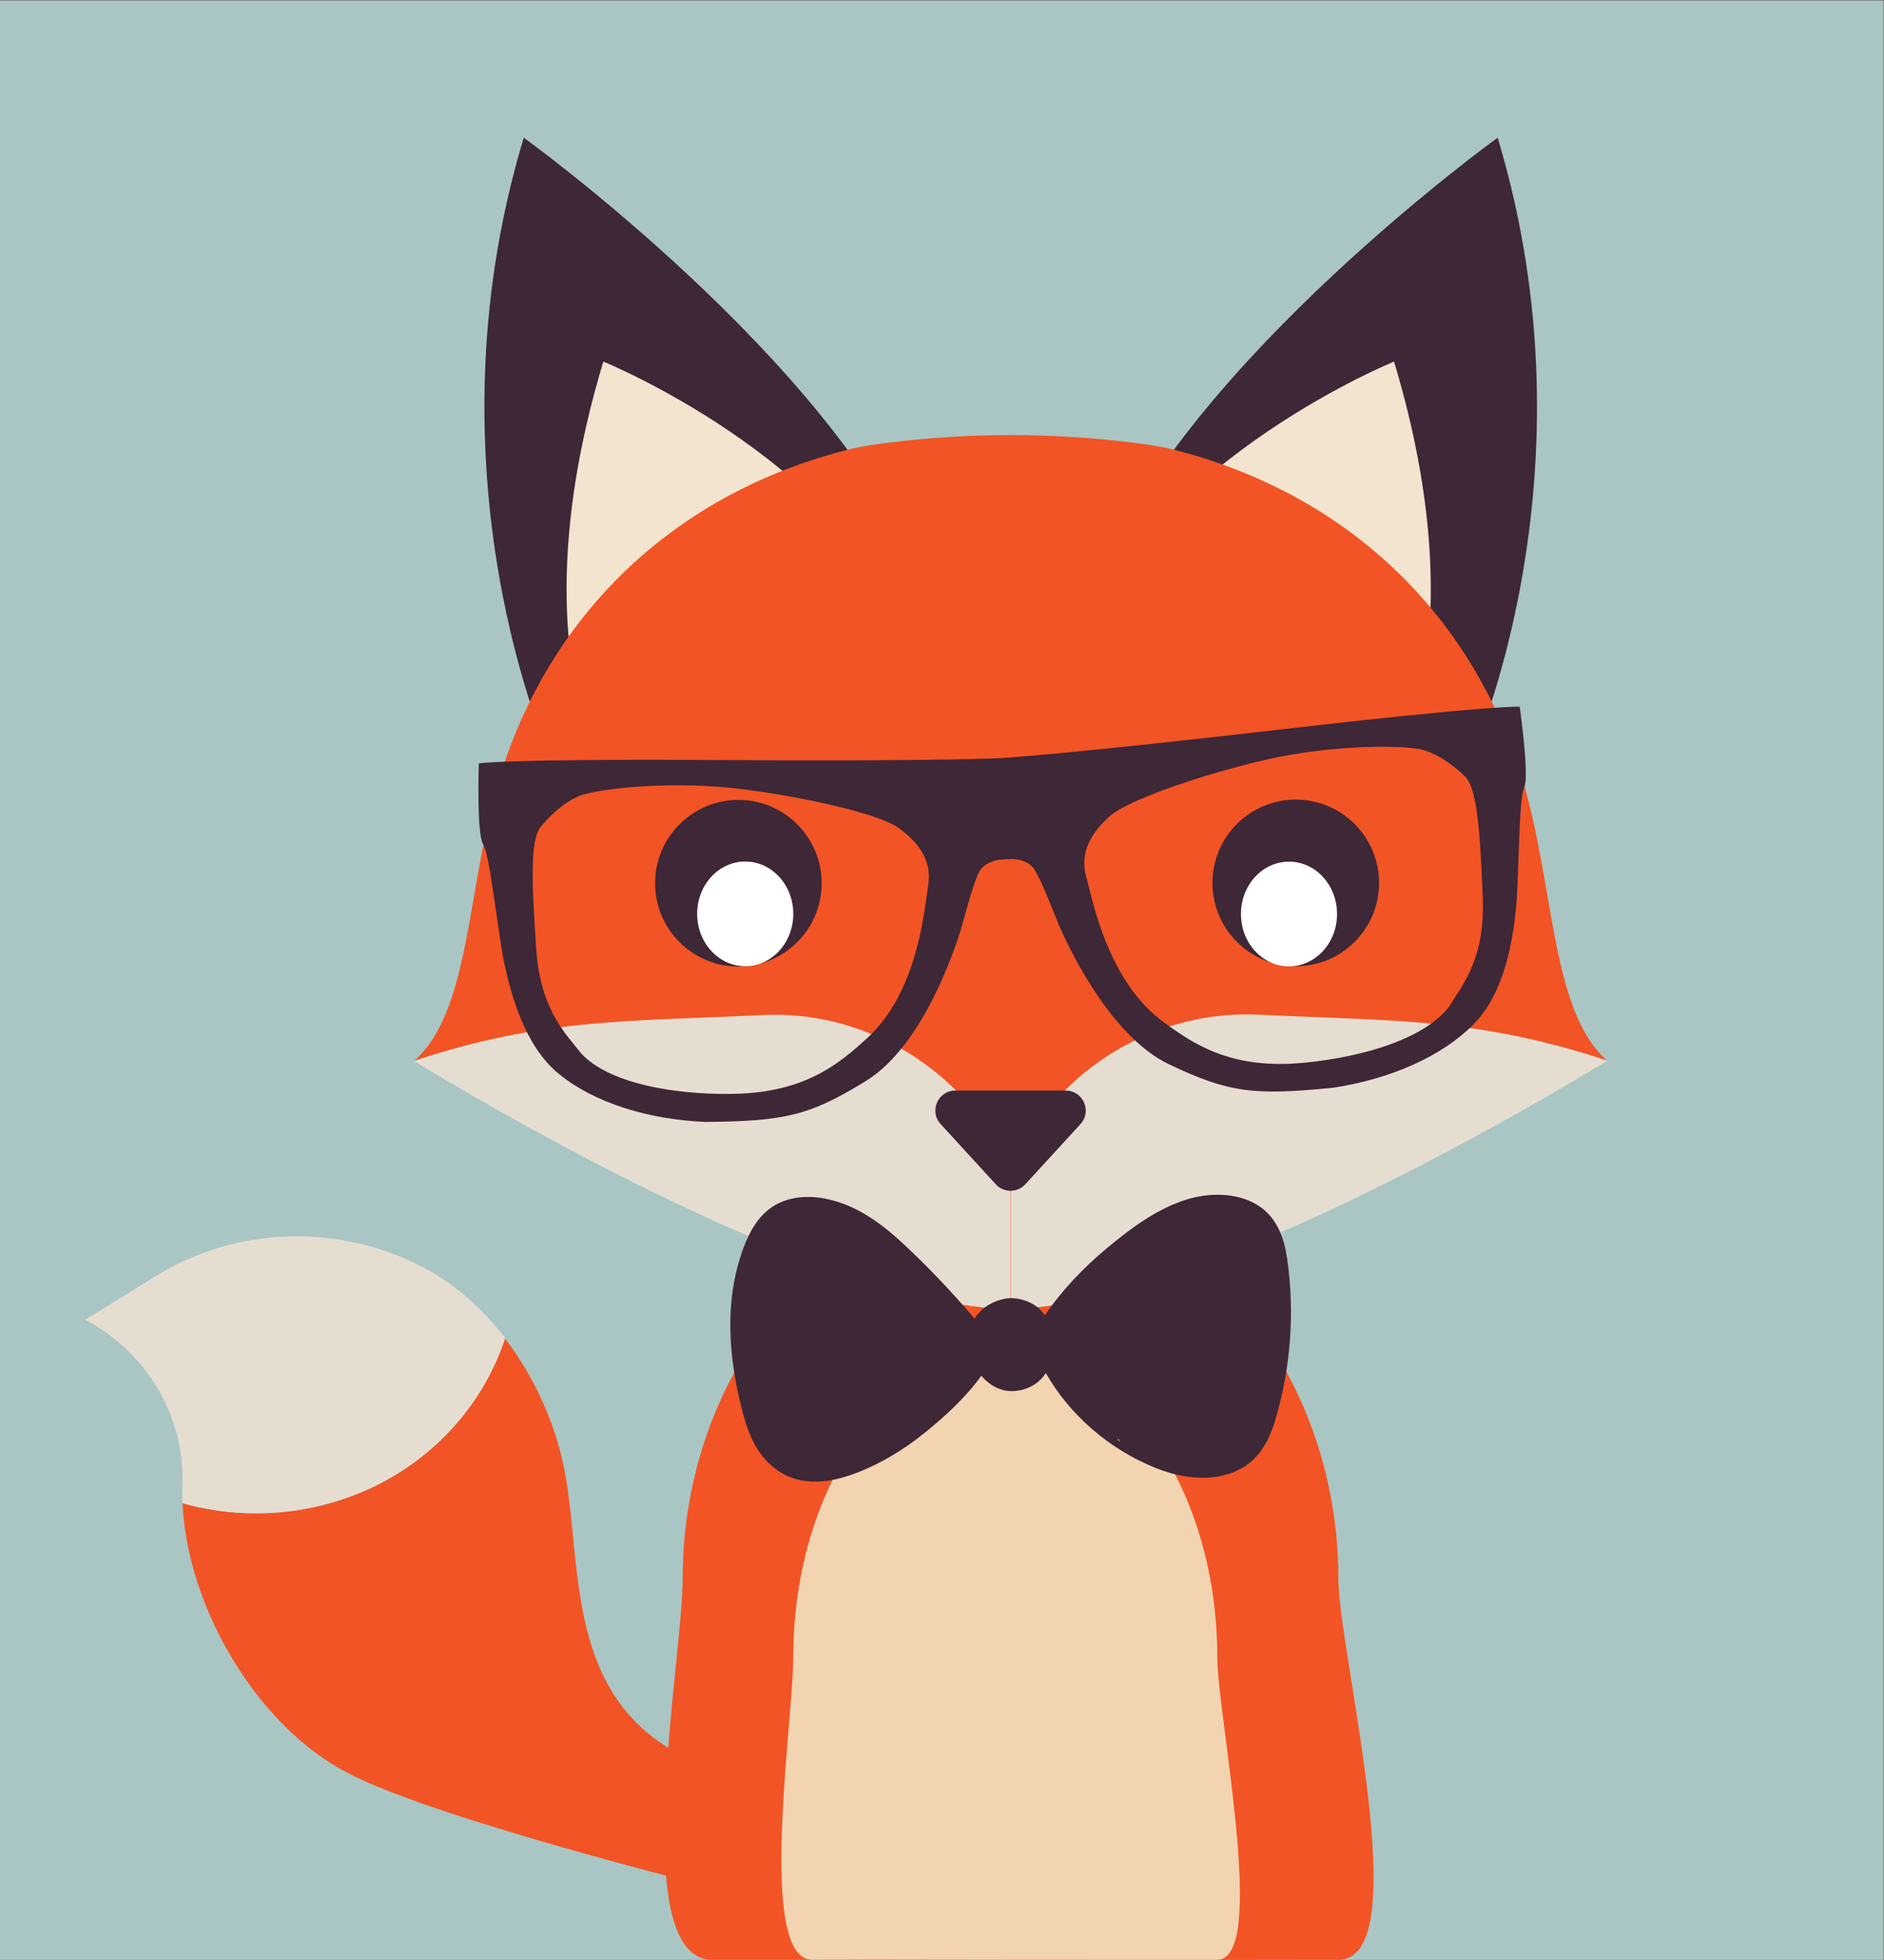 <?xml version="1.0" encoding="UTF-8" standalone="no"?>
<svg
   xmlns:dc="http://purl.org/dc/elements/1.1/"
   xmlns:cc="http://creativecommons.org/ns#"
   xmlns:rdf="http://www.w3.org/1999/02/22-rdf-syntax-ns#"
   xmlns:svg="http://www.w3.org/2000/svg"
   xmlns="http://www.w3.org/2000/svg"
   viewBox="0 0 5651.747 5877.48"
   height="5877.48"
   width="5651.747"
   xml:space="preserve"
   id="svg2"
   version="1.1"><rect x="0" y="0" width="5651.747" height="5877.48" fill="#808080" stroke="none"/><defs
     id="defs6" /><g
     transform="matrix(1.333,0,0,-1.333,0,5877.48)"
     id="g10"><g
       transform="scale(0.1)"
       id="g12"><g
         transform="scale(2.704)"
         id="g14"><path
           id="path16"
           style="fill:#a9c6c4;fill-opacity:1;fill-rule:nonzero;stroke:none"
           d="M 15674,0.924 H 0 V 16300 H 15674 V 0.924" /></g><g
         transform="scale(1.05)"
         id="g18"><path
           id="path20"
           style="fill:#f25425;fill-opacity:1;fill-rule:nonzero;stroke:none"
           d="m 10823.7,13314.5 c 646.9,-843.8 1091.3,-1857.7 1279.7,-2847.9 411.6,-2162.19 -69.8,-5263.47 3193.3,-6374.09 1003.3,-341.48 -86.9,-2527.31 -86.9,-2527.31 0,0 -5751.37,1425.17 -7704.96,2412.22 -2002.12,1011.51 -3493.73,3588.14 -3592.75,5804.61 882.09,-246.95 1836.97,-291.5 2792.7,-88.82 2020.41,428.49 3534.61,1853.19 4118.91,3621.29" /></g><g
         transform="scale(1.017)"
         id="g22"><path
           id="path24"
           style="fill:#e6ddd1;fill-opacity:1;fill-rule:nonzero;stroke:none"
           d="m 1889.61,14161.4 v 0 l 1549.97,960.6 c 1774.06,1099.4 4038.55,1178 5912.14,205.1 v 0 c 712.38,-369.8 1328.28,-923.5 1827.78,-1575 C 10576,11926 9012.01,10454.4 6925.19,10011.8 c -987.15,-209.3 -1973.42,-163.28 -2884.5,91.8 -6.25,139.7 -7.78,278.3 -3.08,414.7 51.51,1500.3 -779.24,2909.3 -2148,3643.1" /></g><g
         transform="scale(1.957)"
         id="g26"><path
           id="path28"
           style="fill:#f25425;fill-opacity:1;fill-rule:nonzero;stroke:none"
           d="m 15391.2,4372.94 c 0,-824.51 908.8,-4370.028 0.8,-4371.663 -1554.9,-2.914 -2393.8,-0.054 -3771.6,-0.054 -1295.4,0 -2022.91,0 -3428.17,0.054 -992.87,0 -342.39,3450.783 -342.39,4371.663 0,2436.66 1688.18,4411.94 3770.66,4411.94 2082.5,0 3770.7,-1975.28 3770.7,-4411.94" /></g><g
         transform="scale(1.751)"
         id="g30"><path
           id="path32"
           style="fill:#f3d4b0;fill-opacity:1;fill-rule:nonzero;stroke:none"
           d="m 15645.2,3885.24 c 0,-734.26 654.8,-3883.812 -1.4,-3883.812 -1123.6,0 -1742.5,0 -2738.2,0 -936.2,0 -1443.9,6.566 -2464.9,0 -717.69,-4.685 -245.5,3063.762 -245.5,3883.812 0,2169.81 1220,3928.76 2725,3928.76 1505,0 2725,-1758.95 2725,-3928.76" /></g><g
         transform="scale(2.515)"
         id="g34"><path
           id="path36"
           style="fill:#3e2736;fill-opacity:1;fill-rule:nonzero;stroke:none"
           d="m 4925.37,10756 c 0,0 -1152.08,2521.6 -238.64,5544 0,0 2758.46,-1990.4 3545.86,-3902 72.01,-174.8 -3307.22,-1642 -3307.22,-1642" /></g><g
         transform="scale(2.206)"
         id="g38"><path
           id="path40"
           style="fill:#f2e4cf;fill-opacity:1;fill-rule:nonzero;stroke:none"
           d="m 6179.51,12080.5 c 0,0 -882.25,1380.9 -24.38,4219.5 0,0 2390.96,-973.8 3130.51,-2769.1 67.59,-164.2 -3106.13,-1450.4 -3106.13,-1450.4" /></g><g
         transform="scale(2.515)"
         id="g42"><path
           id="path44"
           style="fill:#3e2736;fill-opacity:1;fill-rule:nonzero;stroke:none"
           d="m 13162.4,10756 c 0,0 1152.1,2521.6 238.7,5544 0,0 -2758.5,-1990.4 -3545.88,-3902 -72.01,-174.8 3307.18,-1642 3307.18,-1642" /></g><g
         transform="scale(2.206)"
         id="g46"><path
           id="path48"
           style="fill:#f2e4cf;fill-opacity:1;fill-rule:nonzero;stroke:none"
           d="m 14196.8,12080.5 c 0,0 882.2,1380.9 24.3,4219.5 0,0 -2390.9,-973.7 -3130.5,-2769.1 -67.6,-164.2 3106.2,-1450.4 3106.2,-1450.4" /></g><g
         transform="scale(2.219)"
         id="g50"><path
           id="path52"
           style="fill:#f25425;fill-opacity:1;fill-rule:nonzero;stroke:none"
           d="m 15411.5,12062.2 c -244.7,754.3 -639.2,1399.2 -1149.5,1919.7 -639.5,652.4 -1460.9,1109.2 -2398.5,1338.9 -98.5,24.2 -248.6,46.8 -418.2,67.1 -793.6,95 -1594.86,95 -2388.42,0 -169.66,-20.3 -319.66,-42.9 -418.19,-67.1 -937.67,-229.7 -1759.04,-686.5 -2398.59,-1338.9 -510.18,-520.5 -904.76,-1165.4 -1149.46,-1919.7 -358.92,-1106.2 -298.7,-2428.92 -888.47,-2946.05 1823.11,606.01 3246.17,423.37 5069.17,-183.04 l 479.76,-382.9 c 96.23,-344.37 253.4,-673.85 470.1,-971.34 v 0 l 29.9,-41.06 29.9,41.06 c 216.6,297.49 373.8,626.97 470.1,971.34 l 479.7,382.9 c 1823,606.41 3246.1,789.05 5069.2,183.04 -589.8,517.13 -529.6,1839.85 -888.5,2946.05" /></g><g
         transform="scale(1.395)"
         id="g54"><path
           id="path56"
           style="fill:#e6ddd1;fill-opacity:1;fill-rule:nonzero;stroke:none"
           d="m 6681.79,14495.4 v 0 c 0,0 6366.41,-3955.8 9618.21,-4000.8 V 12961 l -540.5,683 c -832.4,1051.8 -2117.3,1658.7 -3457.1,1593.3 -2167.7,-105.7 -3520.48,-43.8 -5620.61,-741.9" /></g><g
         transform="scale(2.219)"
         id="g58"><path
           id="path60"
           style="fill:#e6ddd1;fill-opacity:1;fill-rule:nonzero;stroke:none"
           d="m 16300,9116.15 c -1320.8,439.01 -2171.5,400.11 -3534.8,466.6 -842.6,41.11 -1650.7,-340.58 -2174.2,-1002.07 l -339.9,-429.51 V 6600.01 c 2045.1,28.31 6048.9,2516.14 6048.9,2516.14 v 0" /></g><g
         transform="scale(1.904)"
         id="g62"><path
           id="path64"
           style="fill:#3e2736;fill-opacity:1;fill-rule:nonzero;stroke:none"
           d="m 14330.9,12725.2 c 0,-543.8 440.8,-984.6 984.6,-984.6 543.7,0 984.5,440.8 984.5,984.6 0,543.7 -440.8,984.5 -984.5,984.5 -543.8,0 -984.6,-440.8 -984.6,-984.5" /></g><g
         transform="scale(1.601)"
         id="g66"><path
           id="path68"
           style="fill:#3e2736;fill-opacity:1;fill-rule:nonzero;stroke:none"
           d="m 11549.7,15129.4 c 0,-646.5 -524.1,-1170.6 -1170.6,-1170.6 -646.48,0 -1170.55,524.1 -1170.55,1170.6 0,646.5 524.07,1170.6 1170.55,1170.6 646.5,0 1170.6,-524.1 1170.6,-1170.6" /></g><g
         transform="scale(1.508)"
         id="g70"><path
           id="path72"
           style="fill:#3e2736;fill-opacity:1;fill-rule:nonzero;stroke:none"
           d="m 15300.8,11570.7 823.7,898.3 c 175.5,191.4 39.7,500 -219.9,500 h -1647.3 c -259.7,0 -395.4,-308.6 -219.9,-500 l 823.6,-898.3 c 118.2,-129 321.6,-129 439.8,0" /></g><g
         transform="scale(1.846)"
         id="g74"><path
           id="path76"
           style="fill:#ffffff;fill-opacity:1;fill-rule:nonzero;stroke:none"
           d="m 16300,12746.3 c 0,-352.4 -262.3,-638.2 -585.9,-638.2 -323.6,0 -585.9,285.8 -585.9,638.2 0,352.4 262.3,638.1 585.9,638.1 323.6,0 585.9,-285.7 585.9,-638.1" /></g><g
         transform="scale(1.516)"
         id="g78"><path
           id="path80"
           style="fill:#ffffff;fill-opacity:1;fill-rule:nonzero;stroke:none"
           d="m 11776.1,15522.8 c 0,-429.1 -319.4,-777.1 -713.5,-777.1 -394.1,0 -713.6,348 -713.6,777.1 0,429.3 319.5,777.2 713.6,777.2 394.1,0 713.5,-347.9 713.5,-777.2" /></g><g
         transform="scale(2.112)"
         id="g82"><path
           id="path84"
           style="fill:#3e2736;fill-opacity:1;fill-rule:nonzero;stroke:none"
           d="m 15799.4,11322.9 c 27.1,-650.5 -205.9,-924 -358,-1167.8 -331.5,-435.85 -1257,-592.58 -1720.6,-610.29 -645.4,-19.88 -1001.6,211.42 -1302.9,430.41 -610.2,430.28 -773.3,1302.68 -845.8,1572.08 -72.5,269.5 80.9,483 254.6,636.8 173.3,153.8 854.1,403.5 1571.9,579.4 717.5,175.8 1444.9,177.3 1703.4,138.2 258.1,-39 503.3,-291.5 503.3,-291.5 139.7,-120 167.1,-636.7 194.1,-1287.3 z m -5907.88,132.9 C 9848.68,11180.1 9781.03,10295.1 9221.16,9801.15 8945.5,9550.78 8616.59,9282.17 7972.93,9231.86 7509.96,9199.1 6573.08,9254.44 6196.02,9651.75 6018.46,9877.6 5757,10124.1 5713.4,10773.7 c -43.64,649.8 -72.52,1166.4 53.12,1300.8 0,0 216.43,277.6 468.94,344.5 252.64,66.9 975.6,144.4 1708.26,47.5 732.71,-96.8 1436.35,-271.2 1625.57,-405.3 189.07,-134.1 364.98,-329.6 322.23,-605.4 z m 6301.78,1892.8 c 0,0 -232.7,25.3 -2598.2,-247.8 -1982.7,-228.9 -2740.6,-287.1 -2934.1,-299.9 -193.7,-8.3 -953.53,-32.7 -2949.29,-20.4 -2381.09,14.7 -2609.68,-35.7 -2609.68,-35.7 0,0 -25.19,-753.5 47,-863.4 72.05,-110.2 160.29,-971.4 226.19,-1271.7 65.94,-300.2 203.98,-862.37 576.02,-1168.8 372.12,-306.37 944.12,-487.97 1565.34,-514.9 850.87,8.28 1112.23,66.23 1717.88,441.15 605.75,374.69 953.04,1432.55 1008.74,1625.45 55.7,192.9 134,497.3 194.4,603.1 50.9,85.9 150.7,115.9 228.2,125.6 l 0.2,-2.9 c 0,0 21.2,4.3 53.6,6.9 32.5,0.9 53.9,-1.1 53.9,-1.1 l -0.1,2.9 c 78.2,-1.2 180.5,-20.2 240.6,-100 71.5,-98.7 182.4,-392.7 258.8,-578.4 76.2,-185.8 536.3,-1199.69 1179.3,-1506.4 642.6,-306.94 908.7,-336.15 1755.4,-252.03 614.6,94.25 1163.6,336.82 1500.1,681.82 336.7,345.01 413,918.91 445.8,1224.51 32.9,305.6 27.2,1171.4 86.9,1288.6 59.7,117.1 -47,863.4 -47,863.4" /></g><g
         transform="scale(1.788)"
         id="g86"><path
           id="path88"
           style="fill:#3e2736;fill-opacity:1;fill-rule:nonzero;stroke:none"
           d="m 14062.1,6546.43 c 7.2,1.12 14.7,1.96 22,2.85 3,-8.16 6.4,-16.16 10,-24.16 -10.8,6.66 -21.4,13.98 -32,21.31 z m 2137.8,2280.42 c -37.2,252.47 -124.1,521.61 -379.7,675.25 -263.5,158.29 -617.5,153.42 -908.3,57.61 -374.9,-123.44 -696.8,-368.87 -981.2,-605.85 -303.5,-253.14 -564.6,-530.89 -780.7,-842.37 -32.4,48.1 -74,91.34 -127.8,126.35 -116.6,75.84 -281.3,113.26 -421.6,69.63 -151.3,-39.49 -264.5,-127.91 -334.6,-239.44 -221.3,261.37 -455,514.06 -703.5,757.25 -75.2,73.83 -151.8,148.11 -231.6,220.14 -166,150.74 -345.2,291.52 -553.3,396.84 -269.1,136.07 -617.1,217 -916.81,104.36 C 9570.23,9437.33 9434.48,9172 9346.56,8927.3 9224.52,8586.57 9182.12,8231.63 9194.03,7876.52 c 10.07,-307.28 60.52,-614.73 134.69,-912.9 71.64,-288.38 170.36,-596.11 443.64,-794.28 277.44,-201.29 615.64,-179.81 935.94,-67.61 347.2,121.48 655.6,308.79 927.9,528.04 263.2,212.14 524.6,454.21 715.4,720.44 111.7,-132.33 274.8,-222.77 476.5,-185.3 158.2,29.48 267.1,112.37 335.3,219.26 288.8,-510.54 778.9,-952.34 1381.4,-1194.24 303.7,-121.65 657.7,-177.75 974.4,-55.82 296.8,114.15 440.6,365.12 520.4,622.01 206.1,661.49 260.4,1392.17 160.3,2070.73" /></g></g></g></svg>